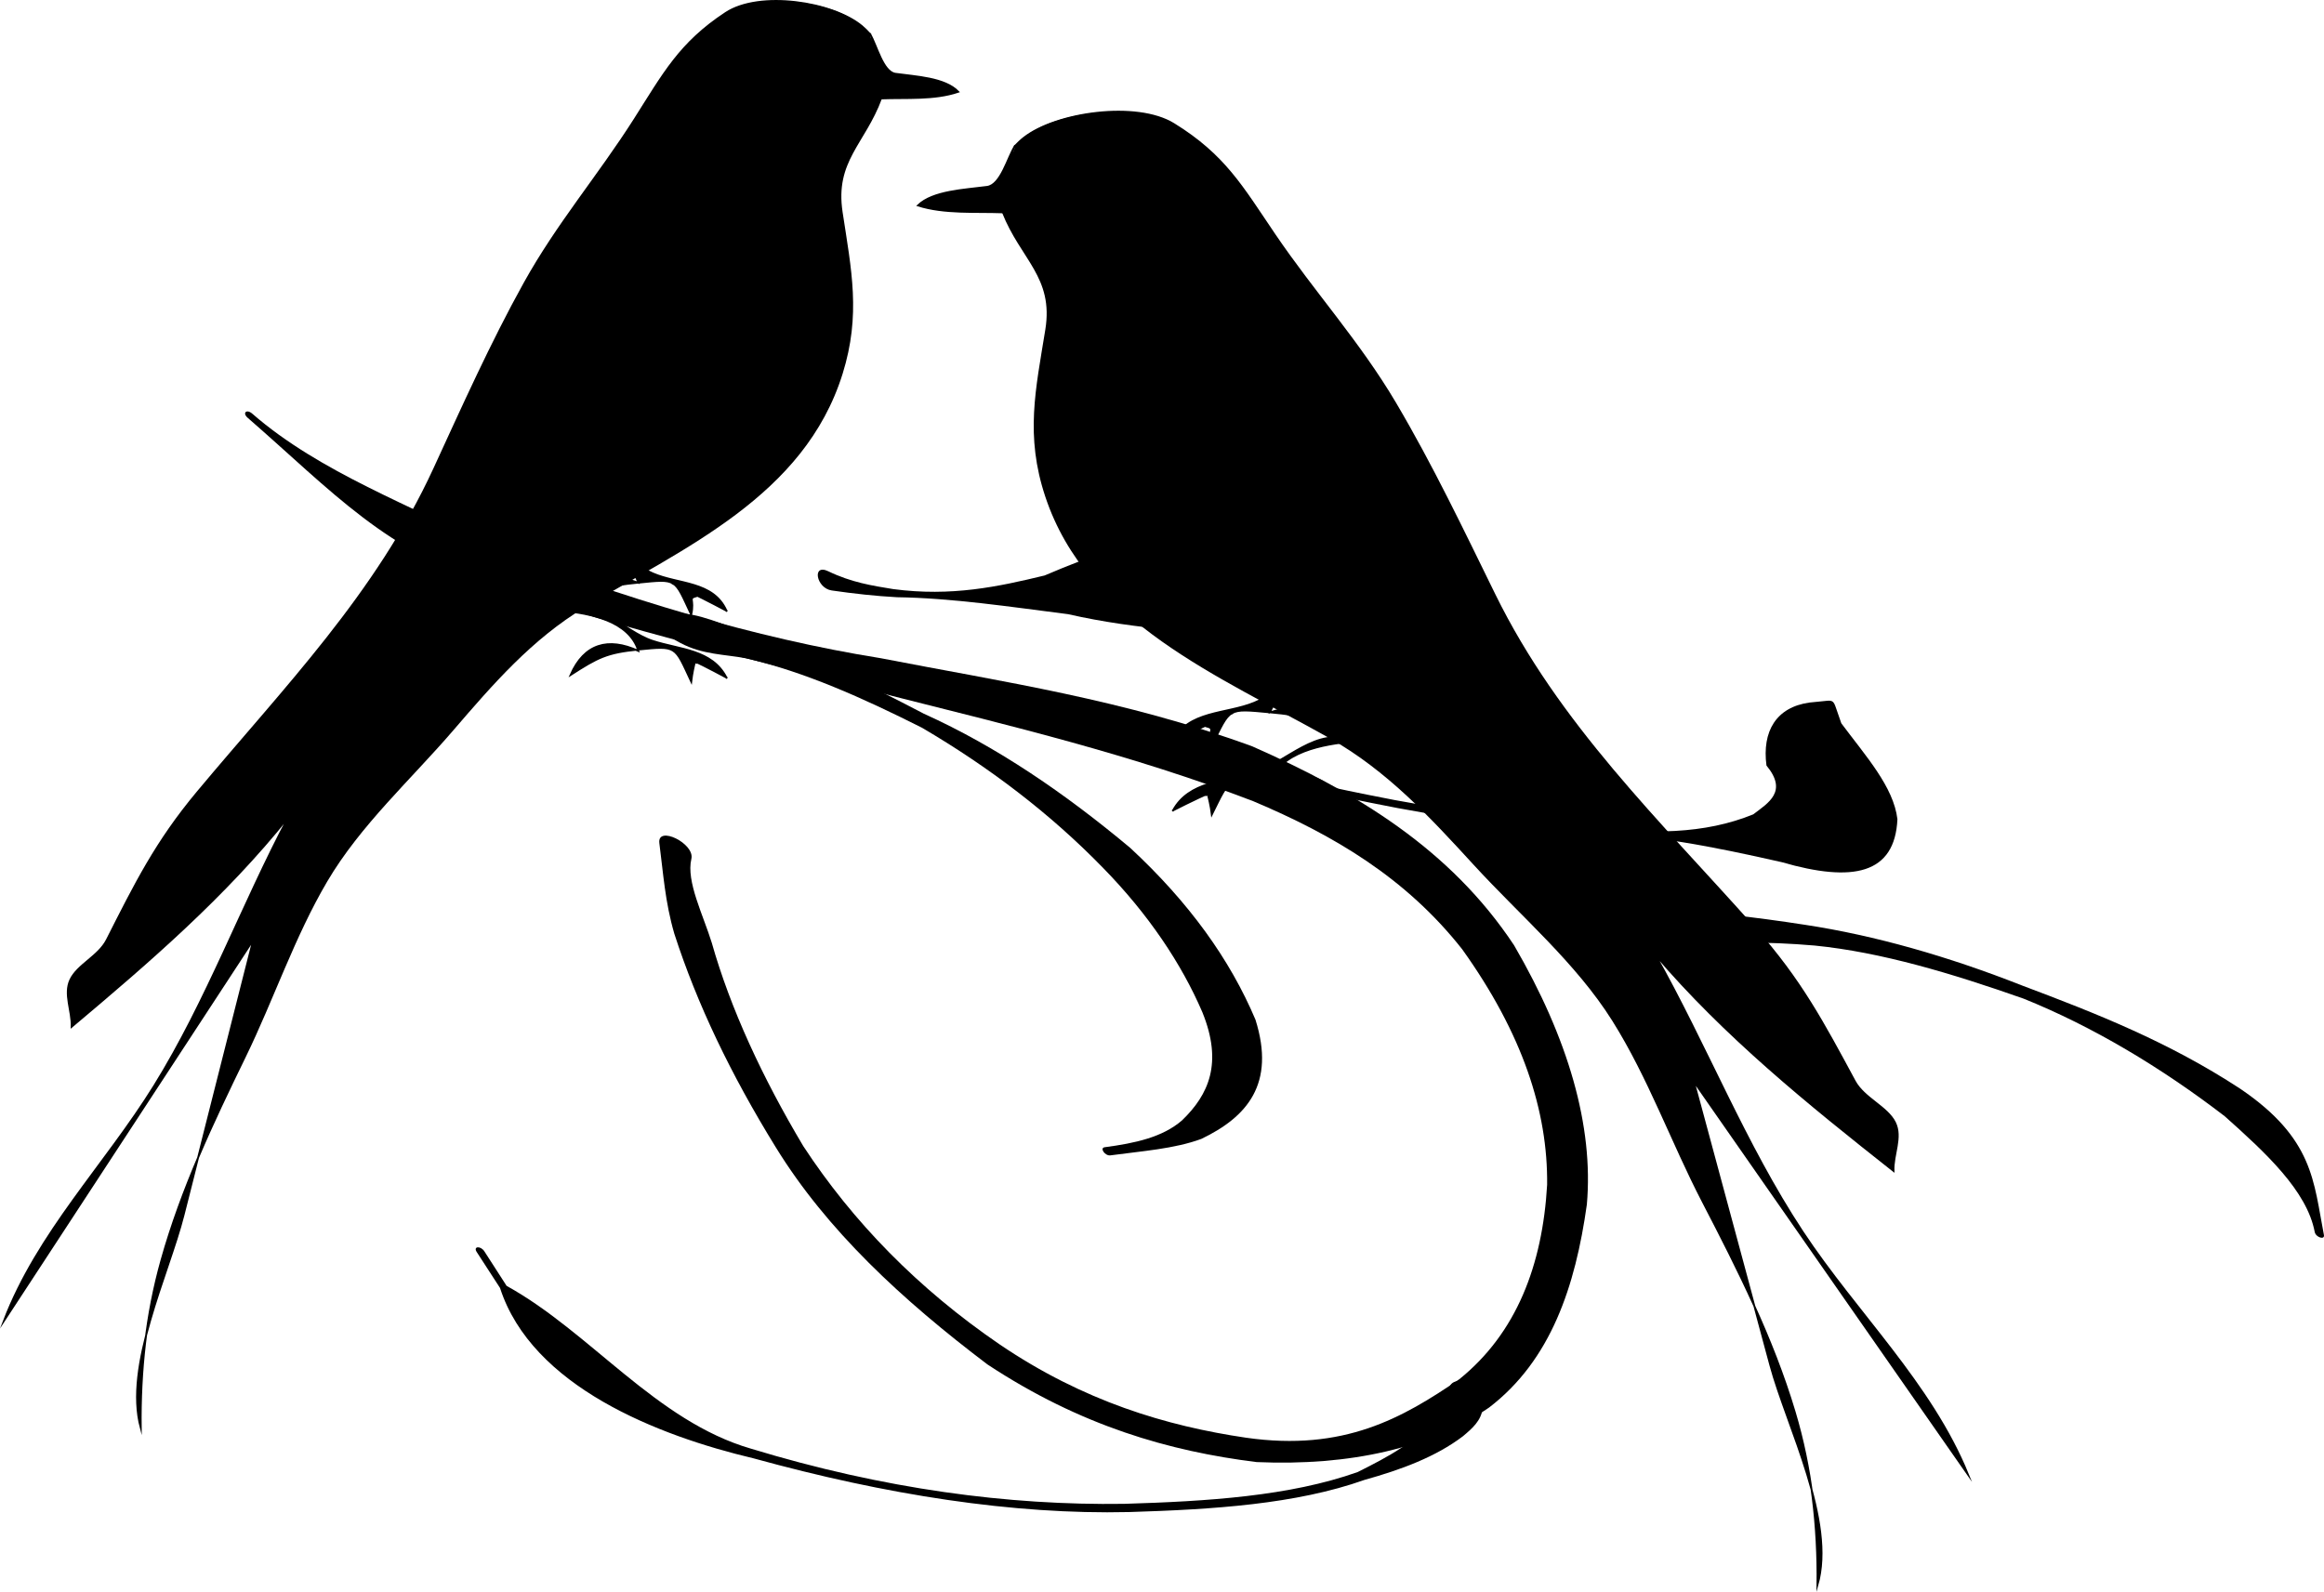 <?xml version="1.0" encoding="UTF-8" standalone="no"?>
<svg
   xmlns:dc="http://purl.org/dc/elements/1.1/"
   xmlns:cc="http://creativecommons.org/ns#"
   xmlns:rdf="http://www.w3.org/1999/02/22-rdf-syntax-ns#"
   xmlns:svg="http://www.w3.org/2000/svg"
   xmlns="http://www.w3.org/2000/svg"
   xmlns:sodipodi="http://sodipodi.sourceforge.net/DTD/sodipodi-0.dtd"
   xmlns:inkscape="http://www.inkscape.org/namespaces/inkscape"
   viewBox="0 0 493.29 337.976"
   version="1.1"
   id="svg52"
   sodipodi:docname="birds.svg"
   width="493.29"
   height="337.976"
   inkscape:version="1.0 (6e3e5246a0, 2020-05-07)">
  <defs
     id="defs56" />
  <sodipodi:namedview
     inkscape:document-rotation="0"
     pagecolor="#ffffff"
     bordercolor="#666666"
     borderopacity="1"
     objecttolerance="10"
     gridtolerance="10"
     guidetolerance="10"
     inkscape:pageopacity="0"
     inkscape:pageshadow="2"
     inkscape:window-width="1916"
     inkscape:window-height="1041"
     id="namedview54"
     showgrid="false"
     inkscape:zoom="1.4916667"
     inkscape:cx="231.02989"
     inkscape:cy="197.48194"
     inkscape:window-x="0"
     inkscape:window-y="18"
     inkscape:window-maximized="0"
     inkscape:current-layer="svg52" />
  <path
     d="m 212.884,45.091 c 3.921,9.9 10.997,13.69 9.182,24.926 -2.053,12.705 -4.31,22.445 -0.011,35.373 8.879,26.707 36.968,38.045 60.174,51.132 12.32,6.947 21.478,16.889 30.719,26.975 9.931,10.839 21.685,20.783 29.442,33.138 7.629,12.15 12.492,25.871 19.064,38.536 7.563,14.576 14.782,28.909 19.47,44.55 3.605,12.027 4.998,24.393 4.844,36.85 3.953,-13.674 -6.465,-33.629 -9.983,-46.661 -5.432,-20.124 -10.864,-40.247 -16.297,-60.371 l 58.261,83.573 c -7.924,-19.418 -23.635,-34.186 -35.147,-51.61 -12.277,-18.583 -20.429,-39.617 -31.347,-58.942 14.881,17.454 32.503,31.702 50.661,46.038 -0.113,-3.526 1.856,-7.137 0.317,-10.264 -1.646,-3.343 -6.585,-5.162 -8.548,-8.797 -6.634,-12.28 -11.437,-21.429 -21.157,-32.356 -20.547,-23.102 -41.765,-43.348 -55.307,-70.939 -6.717,-13.688 -13.266,-27.443 -21.059,-40.631 -7.687,-13.008 -17.269,-23.473 -25.651,-35.829 -6.878,-10.138 -10.564,-16.784 -21.373,-23.459 -7.556,-4.667 -25.309,-2.716 -31.823,2.933 -3.003,2.604 -3.562,7.864 -6.333,9.971 -4.012,3.05 -12.288,0.632 -16.148,4.398 5.62,1.785 12.166,1.249 18.05,1.466"
     fill-rule="evenodd"
     id="path2" />
  <g
     stroke="#000000"
     stroke-linecap="square"
     stroke-miterlimit="10"
     stroke-width="0.381"
     id="g8"
     transform="translate(-2.316,-42.518)">
    <path
       d="m 215.2,87.609 c 3.921,9.9 10.997,13.69 9.182,24.926 -2.053,12.705 -4.31,22.445 -0.011,35.373 8.879,26.707 36.968,38.045 60.174,51.132 12.32,6.947 21.478,16.889 30.719,26.975 9.931,10.839 21.685,20.783 29.442,33.138 7.629,12.15 12.492,25.871 19.064,38.536 7.563,14.576 14.782,28.909 19.47,44.55 3.605,12.027 4.998,24.393 4.844,36.85 3.953,-13.674 -6.465,-33.629 -9.983,-46.661 -5.432,-20.124 -10.864,-40.247 -16.297,-60.371 l 58.261,83.573 c -7.924,-19.418 -23.635,-34.186 -35.147,-51.61 -12.277,-18.583 -20.429,-39.617 -31.347,-58.942 14.881,17.454 32.503,31.702 50.661,46.038 -0.113,-3.526 1.856,-7.137 0.317,-10.264 -1.646,-3.343 -6.585,-5.162 -8.548,-8.797 -6.634,-12.28 -11.437,-21.429 -21.157,-32.356 -20.547,-23.102 -41.765,-43.348 -55.307,-70.939 -6.717,-13.688 -13.266,-27.443 -21.059,-40.631 -7.687,-13.008 -17.269,-23.473 -25.651,-35.829 -6.878,-10.138 -10.564,-16.784 -21.373,-23.459 -7.853,-4.849 -24.939,-2.456 -31.823,2.933 -0.659,0.516 -1.326,1.16 -1.899,1.76"
       id="path4" />
    <path
       d="m 217.73,73.534 c -1.52,2.349 -2.955,8.265 -5.899,8.655 -4.742,0.629 -11.527,0.876 -14.682,3.953 5.62,1.784 12.165,1.249 18.049,1.466"
       id="path6" />
  </g>
  <path
     d="m 248.984,172.062 c 3.615,-1.812 7.225,-3.659 11.083,-4.984 -1.125,0.273 -3.305,1.488 -4.117,1.76 -0.329,-0.118 0.639,-0.604 0.317,-0.587 0.324,1.224 0.716,2.806 0.951,4.692 3.928,-7.881 3.264,-7.879 12.348,-7.037 7.402,0.685 9.473,1.733 15.834,5.572 -3.199,-6.858 -8.807,-8.29 -15.834,-5.279 2.156,-6.592 11.275,-8.216 17.731,-8.797 -7.71,-3.406 -14.21,4.486 -21.056,6.598 -6.321,1.951 -13.871,1.867 -17.258,8.064"
     fill-rule="evenodd"
     id="path10" />
  <path
     d="m 248.984,172.062 c 3.615,-1.812 7.225,-3.659 11.083,-4.984 -1.125,0.273 -3.305,1.488 -4.117,1.76 -0.329,-0.118 0.639,-0.604 0.317,-0.587 0.324,1.224 0.716,2.806 0.951,4.692 3.928,-7.881 3.264,-7.879 12.348,-7.037 7.402,0.685 9.473,1.733 15.834,5.572 -3.199,-6.858 -8.807,-8.29 -15.834,-5.279 2.156,-6.592 11.275,-8.216 17.731,-8.797 -7.71,-3.406 -14.21,4.486 -21.056,6.598 -6.321,1.951 -13.871,1.867 -17.258,8.064"
     stroke="#000000"
     stroke-linecap="square"
     stroke-miterlimit="10"
     stroke-width="0.381"
     id="path12" />
  <path
     d="m 248.984,157.402 c 3.653,-1.833 7.355,-3.581 11.083,-5.278 -1.093,0.25 -2.948,1.57 -4.117,2.053 2.134,0.599 0.427,0.5 1.267,4.104 4.003,-8.028 3.214,-7.886 12.348,-7.037 7.072,0.657 9.815,1.244 15.834,5.278 -3.185,-7.158 -8.975,-7.469 -15.834,-5.278 2.481,-6.457 11.19,-7.917 17.731,-8.504 -7.09,-3.703 -14.817,3.882 -21.056,6.452 -5.994,2.47 -14.193,1.688 -17.257,8.21"
     fill-rule="evenodd"
     id="path14" />
  <path
     d="m 248.984,157.402 c 3.653,-1.833 7.355,-3.581 11.083,-5.278 -1.093,0.25 -2.948,1.57 -4.117,2.053 2.134,0.599 0.427,0.5 1.267,4.104 4.003,-8.028 3.214,-7.886 12.348,-7.037 7.072,0.657 9.815,1.244 15.834,5.278 -3.185,-7.158 -8.975,-7.469 -15.834,-5.278 2.481,-6.457 11.19,-7.917 17.731,-8.504 -7.09,-3.703 -14.817,3.882 -21.056,6.452 -5.994,2.47 -14.193,1.688 -17.257,8.21"
     stroke="#000000"
     stroke-linecap="square"
     stroke-miterlimit="10"
     stroke-width="0.381"
     id="path16" />
  <path
     d="m 187.004,20.907 c -3.564,9.588 -9.995,13.259 -8.345,24.14 1.866,12.305 3.917,21.737 0.01,34.257 -8.07,25.865 -33.598,36.845 -54.689,49.519 -11.197,6.728 -19.521,16.356 -27.919,26.124 -9.025,10.497 -19.708,20.127 -26.758,32.093 -6.934,11.767 -11.354,25.055 -17.326,37.32 -6.874,14.116 -13.435,27.997 -17.696,43.144 -3.277,11.648 -4.543,23.624 -4.402,35.688 -3.594,-13.243 5.876,-32.568 9.073,-45.189 4.937,-19.489 9.874,-38.977 14.811,-58.466 -17.65,26.979 -35.3,53.958 -52.95,80.937 7.202,-18.806 21.481,-33.107 31.944,-49.981 11.158,-17.997 18.567,-38.367 28.49,-57.083 -13.524,16.904 -29.54,30.702 -46.043,44.586 0.103,-3.414 -1.687,-6.912 -0.288,-9.94 1.496,-3.237 5.984,-4.999 7.769,-8.52 6.029,-11.893 10.395,-20.753 19.228,-31.336 18.675,-22.373 37.959,-41.98 50.266,-68.701 6.105,-13.256 12.056,-26.577 19.139,-39.349 6.987,-12.597 15.695,-22.732 23.313,-34.698 6.251,-9.819 9.602,-16.255 19.425,-22.719 6.867,-4.519 23.002,-2.63 28.922,2.84 2.729,2.522 3.238,7.616 5.756,9.656 3.646,2.954 11.168,0.612 14.676,4.259 -5.108,1.729 -11.057,1.209 -16.404,1.42"
     fill-rule="evenodd"
     id="path18" />
  <g
     stroke="#000000"
     stroke-linecap="square"
     stroke-miterlimit="10"
     stroke-width="0.381"
     id="g24"
     transform="translate(-2.316,-42.518)">
    <path
       d="m 189.32,63.425 c -3.564,9.588 -9.995,13.259 -8.345,24.14 1.866,12.305 3.917,21.737 0.01,34.257 -8.07,25.865 -33.598,36.845 -54.689,49.519 -11.197,6.728 -19.521,16.356 -27.919,26.124 -9.025,10.497 -19.708,20.127 -26.758,32.093 -6.934,11.767 -11.354,25.055 -17.326,37.32 -6.874,14.116 -13.435,27.997 -17.696,43.144 -3.277,11.648 -4.543,23.624 -4.402,35.688 -3.594,-13.243 5.876,-32.568 9.073,-45.189 4.937,-19.489 9.874,-38.977 14.811,-58.466 -17.65,26.979 -35.3,53.958 -52.95,80.937 7.202,-18.806 21.481,-33.107 31.944,-49.981 11.158,-17.997 18.567,-38.367 28.49,-57.083 -13.524,16.904 -29.54,30.702 -46.043,44.586 0.103,-3.414 -1.687,-6.912 -0.288,-9.94 1.496,-3.237 5.984,-4.999 7.769,-8.52 6.029,-11.893 10.395,-20.753 19.228,-31.336 18.675,-22.373 37.959,-41.98 50.266,-68.701 6.105,-13.256 12.056,-26.577 19.139,-39.349 6.987,-12.597 15.695,-22.732 23.313,-34.698 6.251,-9.819 9.602,-16.255 19.425,-22.719 7.137,-4.696 22.666,-2.378 28.922,2.84 0.599,0.5 1.205,1.124 1.726,1.704"
       id="path20" />
    <path
       d="m 187.02,49.794 c 1.381,2.275 2.686,8.005 5.361,8.382 4.31,0.609 10.477,0.848 13.344,3.829 -5.107,1.728 -11.056,1.209 -16.404,1.419"
       id="path22" />
  </g>
  <path
     d="m 154.204,143.872 c -3.285,-1.755 -6.566,-3.544 -10.073,-4.827 1.022,0.265 3.004,1.441 3.742,1.704 0.299,-0.114 -0.581,-0.585 -0.288,-0.568 -0.294,1.185 -0.651,2.717 -0.864,4.544 -3.57,-7.632 -2.966,-7.63 -11.223,-6.815 -6.728,0.664 -8.61,1.678 -14.39,5.396 2.907,-6.642 8.004,-8.028 14.39,-5.113 -1.959,-6.384 -10.247,-7.957 -16.115,-8.519 7.007,-3.298 12.914,4.345 19.136,6.389 5.745,1.889 12.607,1.808 15.685,7.809"
     fill-rule="evenodd"
     id="path26" />
  <path
     d="m 154.204,143.872 c -3.285,-1.755 -6.566,-3.544 -10.073,-4.827 1.022,0.265 3.004,1.441 3.742,1.704 0.299,-0.114 -0.581,-0.585 -0.288,-0.568 -0.294,1.185 -0.651,2.717 -0.864,4.544 -3.57,-7.632 -2.966,-7.63 -11.223,-6.815 -6.728,0.664 -8.61,1.678 -14.39,5.396 2.907,-6.642 8.004,-8.028 14.39,-5.113 -1.959,-6.384 -10.247,-7.957 -16.115,-8.519 7.007,-3.298 12.914,4.345 19.136,6.389 5.745,1.889 12.607,1.808 15.685,7.809"
     stroke="#000000"
     stroke-linecap="square"
     stroke-miterlimit="10"
     stroke-width="0.381"
     id="path28" />
  <path
     d="m 154.204,129.672 c -3.32,-1.776 -6.684,-3.468 -10.073,-5.111 0.993,0.242 2.679,1.52 3.742,1.988 -1.94,0.58 -0.388,0.484 -1.152,3.975 -3.638,-7.775 -2.921,-7.638 -11.223,-6.815 -6.427,0.637 -8.92,1.204 -14.39,5.111 2.895,-6.932 8.157,-7.234 14.39,-5.111 -2.255,-6.253 -10.17,-7.667 -16.115,-8.236 6.444,-3.586 13.466,3.759 19.136,6.248 5.448,2.392 12.899,1.635 15.684,7.951"
     fill-rule="evenodd"
     id="path30" />
  <path
     d="m 154.204,129.672 c -3.32,-1.776 -6.684,-3.468 -10.073,-5.111 0.993,0.242 2.679,1.52 3.742,1.988 -1.94,0.58 -0.388,0.484 -1.152,3.975 -3.638,-7.775 -2.921,-7.638 -11.223,-6.815 -6.427,0.637 -8.92,1.204 -14.39,5.111 2.895,-6.932 8.157,-7.234 14.39,-5.111 -2.255,-6.253 -10.17,-7.667 -16.115,-8.236 6.444,-3.586 13.466,3.759 19.136,6.248 5.448,2.392 12.899,1.635 15.684,7.951"
     stroke="#000000"
     stroke-linecap="square"
     stroke-miterlimit="10"
     stroke-width="0.381"
     id="path32" />
  <path
     d="m 139.954,179.022 c 0.83,6.359 1.196,12.433 3.18,19.228 4.841,14.966 12.013,29.909 21.519,45.311 10.823,17.611 26.826,32.416 44.936,46.121 19.794,13.063 38.629,18.434 57.128,20.736 19.927,0.864 36.804,-2.989 49.351,-11.578 13.147,-10.059 18.328,-25.789 20.756,-43.11 1.456,-16.59 -3.913,-35.202 -15.448,-55.031 -13.584,-20.515 -33.494,-32.483 -55.564,-42.238 -27.282,-9.979 -53.019,-13.686 -78.888,-18.721 -26.698,-4.26 -54.53,-12.728 -82.811,-23.604 -16.508,-8.785 -36.162,-15.755 -50.555,-28.299 -1.218,-1.061 -2.193,-0.182 -0.974,0.878 17.88,15.544 29.754,28.997 52.488,35.429 28.693,10.205 56.345,16.063 84.459,23.649 25.196,6.385 50.515,12.356 76.482,22.312 16.992,7.17 32.334,16.198 44.345,31.432 12.824,17.907 18.2,34.407 18.033,49.994 -0.984,17.094 -6.523,31.516 -18.625,41.283 -12.038,8.231 -24.486,15.406 -45.275,12.432 -16.928,-2.489 -34.512,-7.74 -52.308,-19.811 -17.369,-11.875 -31.165,-26.058 -41.675,-42.092 -8.668,-14.524 -15.47,-29.212 -19.426,-43.168 -1.814,-5.899 -5.478,-13.038 -4.334,-17.823 0.783,-3.269 -7.304,-7.205 -6.794,-3.333 z"
     id="path34" />
  <path
     d="m 347.384,203.232 c 3.959,1.058 6.846,-0.342 9.715,-1.198 8.192,-2.264 17.95,-2.144 28.079,-1.282 14.108,1.4 29.103,5.909 44.338,11.269 14.66,5.902 29.265,14.646 42.711,24.978 8.727,7.788 17.434,15.836 19.091,24.559 0.216,1.145 2.183,1.779 1.953,0.626 -2.207,-11.327 -2.164,-20.428 -17.722,-31.004 -15.279,-10.014 -30.678,-16.05 -46.344,-21.946 -15.732,-6.201 -31.228,-10.624 -45.983,-12.872 -10.972,-1.705 -21.748,-2.953 -32.087,-3.3 -3.377,-0.142 -7.767,-0.643 -9.474,1.126 -3.321,3.458 -1.364,7.157 5.724,9.044 z"
     id="path38" />
  <path
     d="m 144.444,136.522 c 4.724,2.507 9.399,2.382 13.965,3.254 12.307,2.849 24.7,8.391 37.305,14.739 14.09,8.276 27.179,18.161 38.507,29.839 9.486,9.706 16.559,20.219 20.993,30.556 4.383,10.786 1.355,17.491 -4.317,22.96 -4.145,3.594 -9.956,4.838 -16.419,5.703 -1.12,0.146 0.076,1.873 1.196,1.727 6.623,-0.902 13.599,-1.38 19.318,-3.495 9.671,-4.642 15.804,-11.634 11.491,-25.316 -5.4,-12.779 -14.077,-24.872 -26.578,-36.469 -13.733,-11.486 -28.173,-21.427 -43.794,-28.484 -12.971,-6.781 -26.292,-13.327 -39.247,-17.828 -5.106,-1.793 -11.168,-4.434 -14.649,-3.04 -3.227,1.275 -2.537,3.325 2.229,5.855 z"
     id="path40" />
  <path
     d="m 245.224,159.302 c 3.826,0.048 8.191,1.594 12.46,2.91 11.266,3.569 22.246,6.009 33.121,8.203 15.73,3.24 30.923,5.122 45.896,6.556 13.117,0.001 27.054,2.808 41.507,6.082 15.086,4.372 23.998,2.56 24.536,-9.121 -0.822,-6.89 -6.678,-13.348 -11.908,-20.367 -0.395,-1.138 -0.79,-2.275 -1.185,-3.412 -0.413,-1.198 -0.705,-1.482 -1.843,-1.367 -1.24,0.124 -2.481,0.248 -3.722,0.372 -7.109,0.993 -10.089,6.13 -9.138,13.373 4.573,5.524 0.44,7.892 -2.8,10.364 -10.155,4.157 -22.01,4.46 -36.274,2.342 -14.9,-1.428 -30.009,-3.292 -45.67,-6.52 -10.791,-2.176 -21.688,-4.597 -32.872,-8.143 -4.204,-1.296 -8.459,-2.288 -12.736,-4.57 -2.814,-1.5 -1.857,3.259 0.626,3.297 z"
     id="path42" />
  <path
     d="m 307.694,294.382 c -0.933,1.996 -1.772,4.083 -2.781,6.049 -3.849,5.54 -10.345,8.9 -16.738,12.106 -14.435,5.131 -31.904,6.212 -49.566,6.747 -24.509,0.36 -51.045,-3.134 -79.19,-11.709 -20.145,-5.834 -34.09,-24.745 -51.888,-34.57 -1.567,-2.438 -3.148,-4.887 -4.716,-7.324 -0.795,-1.231 -2.428,-1.098 -1.631,0.13 1.65,2.546 3.3,5.093 4.95,7.639 6.765,20.932 33.545,31.37 53.771,36.164 28.135,7.756 55.098,11.995 79.755,11.414 17.805,-0.547 35.407,-1.654 49.968,-6.828 7.805,-2.176 15.118,-4.885 20.894,-9.27 1.901,-1.599 3.927,-3.297 4.194,-6.028 0.362,-3.734 -5.563,-7.615 -7.021,-4.519 z"
     id="path44" />
  <path
     d="m 176.534,125.362 c 4.694,0.682 9.347,1.193 13.853,1.436 11.637,0.165 23.988,2.028 36.305,3.597 15.054,3.414 29.013,3.857 43.103,4.968 16.74,0.725 24.392,-3.985 27.432,-16.721 2.751,-0.075 5.501,-0.149 8.265,-0.214 1.195,-0.027 0.148,-1.775 -1.034,-1.738 -2.788,0.073 -5.589,0.136 -8.378,0.21 -19.185,-10.632 -31.196,-12.196 -44.16,-6.987 -9.624,4.63 -20.27,7.994 -30.196,12.269 -9.832,2.379 -19.741,4.528 -32.127,2.891 -4.509,-0.728 -8.918,-1.431 -13.785,-3.783 -3.525,-1.705 -2.562,3.592 0.724,4.072 z"
     id="path46" />
</svg>
